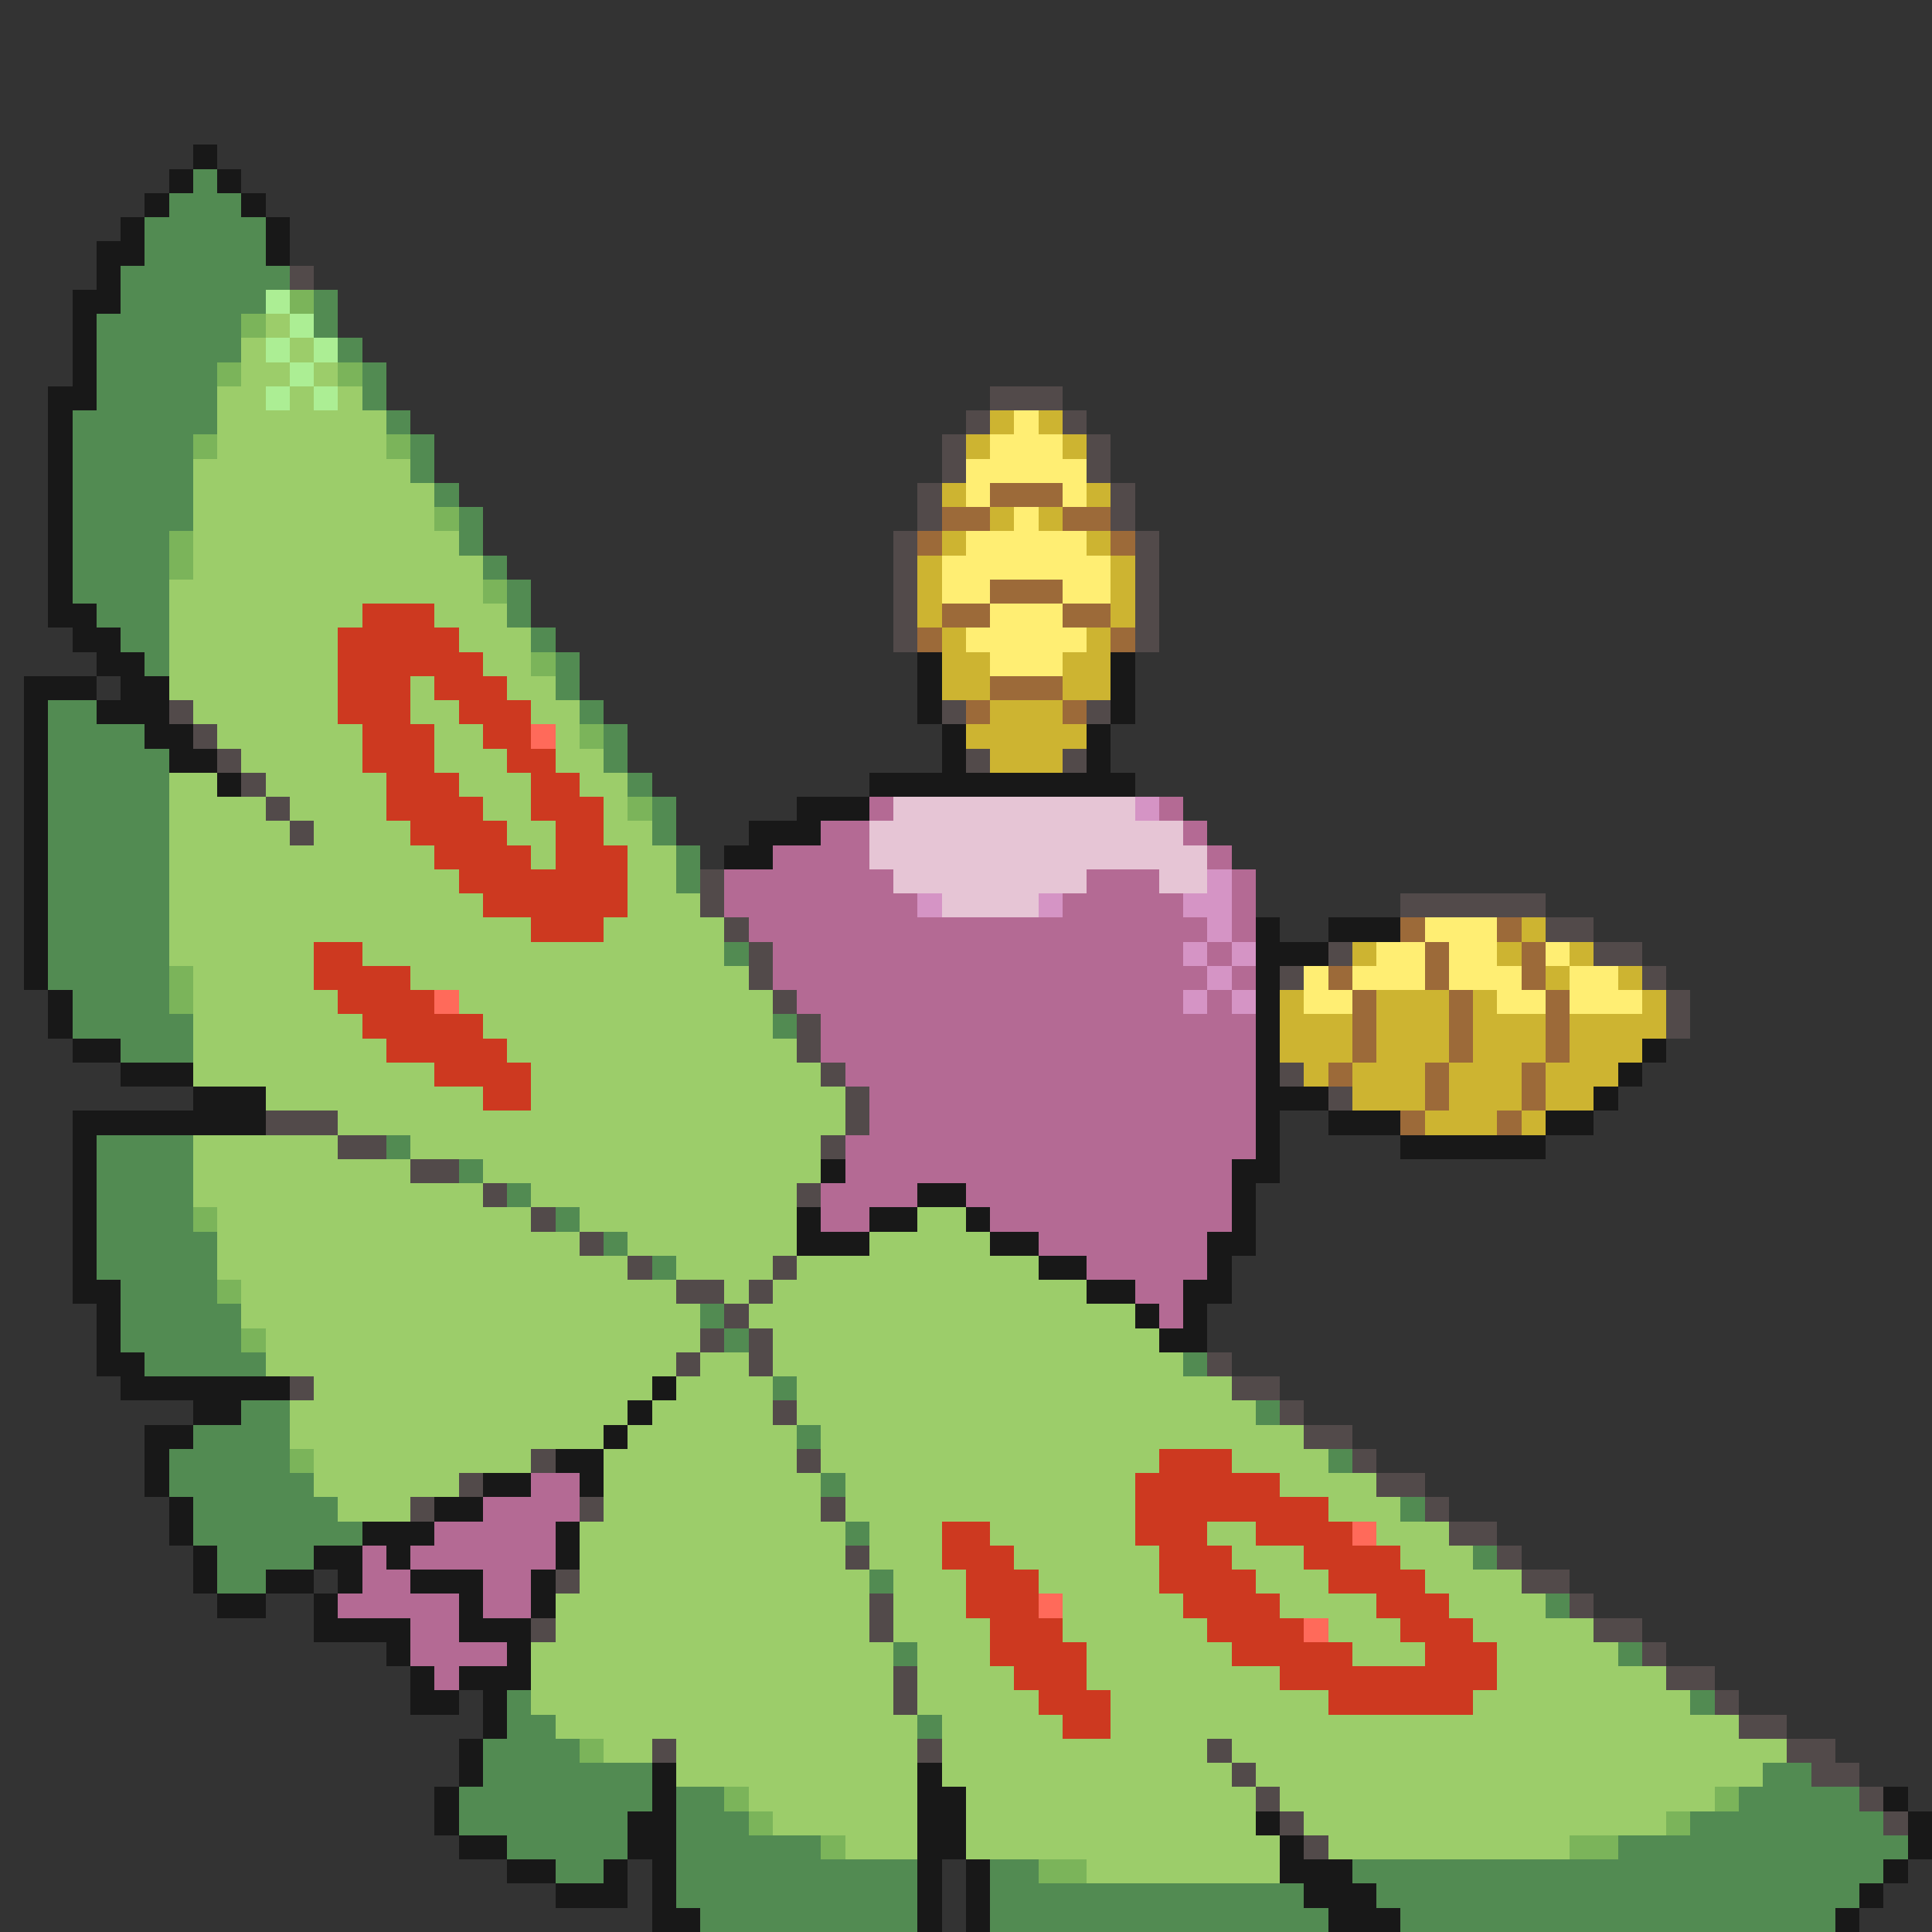 <svg xmlns="http://www.w3.org/2000/svg" viewBox="0 -0.5 80 80" shape-rendering="crispEdges">
<rect x="0" y="-0.5" width="80" height="80" fill="#333333" stroke="none"/>
<path stroke="#181818" d="M8 6h1M7 7h1M9 7h1M6 8h1M10 8h1M5 9h1M11 9h1M4 10h2M11 10h1M4 11h1M3 12h2M3 13h1M3 14h1M3 15h1M2 16h2M2 17h1M2 18h1M2 19h1M2 20h1M2 21h1M2 22h1M2 23h1M2 24h1M2 25h2M3 26h2M4 27h2M38 27h1M46 27h1M1 28h3M5 28h2M38 28h1M46 28h1M1 29h1M4 29h3M38 29h1M46 29h1M1 30h1M6 30h2M39 30h1M45 30h1M1 31h1M7 31h2M39 31h1M45 31h1M1 32h1M9 32h1M36 32h11M1 33h1M33 33h3M1 34h1M31 34h3M1 35h1M30 35h2M1 36h1M1 37h1M1 38h1M52 38h1M55 38h3M1 39h1M52 39h3M1 40h1M52 40h1M2 41h1M52 41h1M2 42h1M52 42h1M3 43h2M52 43h1M68 43h1M5 44h3M52 44h1M67 44h1M8 45h3M52 45h3M66 45h1M3 46h8M52 46h1M55 46h3M64 46h2M3 47h1M52 47h1M58 47h6M3 48h1M34 48h1M51 48h2M3 49h1M38 49h2M51 49h1M3 50h1M33 50h1M36 50h2M40 50h1M51 50h1M3 51h1M33 51h3M41 51h2M50 51h2M3 52h1M43 52h2M50 52h1M3 53h2M45 53h2M49 53h2M4 54h1M47 54h1M49 54h1M4 55h1M48 55h2M4 56h2M5 57h7M27 57h1M8 58h2M26 58h1M6 59h2M25 59h1M6 60h1M23 60h2M6 61h1M20 61h2M24 61h1M7 62h1M18 62h2M7 63h1M15 63h3M23 63h1M8 64h1M13 64h2M16 64h1M23 64h1M8 65h1M11 65h2M14 65h1M17 65h3M22 65h1M9 66h2M13 66h1M19 66h1M22 66h1M13 67h4M19 67h3M16 68h1M21 68h1M17 69h1M19 69h3M17 70h2M20 70h1M20 71h1M19 72h1M19 73h1M27 73h1M38 73h1M18 74h1M27 74h1M38 74h2M78 74h1M18 75h1M26 75h2M38 75h2M52 75h1M79 75h1M19 76h2M26 76h2M38 76h2M53 76h1M79 76h1M21 77h2M25 77h1M27 77h1M38 77h1M40 77h1M53 77h3M78 77h1M23 78h3M27 78h1M38 78h1M40 78h1M54 78h3M77 78h1M27 79h2M38 79h1M40 79h1M55 79h3M76 79h1" />
<path stroke="#528b52" d="M8 7h1M7 8h3M6 9h5M6 10h5M5 11h7M5 12h6M13 12h1M4 13h6M13 13h1M4 14h6M14 14h1M4 15h5M15 15h1M4 16h5M15 16h1M3 17h6M16 17h1M3 18h5M17 18h1M3 19h5M17 19h1M3 20h5M18 20h1M3 21h5M19 21h1M3 22h4M19 22h1M3 23h4M20 23h1M3 24h4M21 24h1M4 25h3M21 25h1M5 26h2M22 26h1M6 27h1M23 27h1M23 28h1M2 29h2M24 29h1M2 30h4M25 30h1M2 31h5M25 31h1M2 32h5M26 32h1M2 33h5M27 33h1M2 34h5M27 34h1M2 35h5M28 35h1M2 36h5M28 36h1M2 37h5M2 38h5M2 39h5M30 39h1M2 40h5M3 41h4M3 42h5M32 42h1M5 43h3M4 47h4M16 47h1M4 48h4M19 48h1M4 49h4M21 49h1M4 50h4M23 50h1M4 51h5M25 51h1M4 52h5M27 52h1M5 53h4M5 54h5M29 54h1M5 55h5M30 55h1M6 56h5M49 56h1M32 57h1M10 58h2M52 58h1M8 59h4M33 59h1M7 60h5M55 60h1M7 61h6M34 61h1M8 62h6M58 62h1M8 63h7M35 63h1M9 64h4M61 64h1M9 65h2M36 65h1M64 66h1M37 68h1M67 68h1M21 70h1M70 70h1M21 71h2M38 71h1M20 72h4M20 73h7M73 73h2M19 74h8M28 74h2M72 74h5M19 75h7M28 75h3M70 75h8M21 76h5M28 76h6M67 76h12M23 77h2M28 77h10M41 77h2M56 77h22M28 78h10M41 78h13M57 78h20M29 79h9M41 79h14M58 79h18" />
<path stroke="#524a4a" d="M12 11h1M41 16h3M40 17h1M44 17h1M39 18h1M45 18h1M39 19h1M45 19h1M38 20h1M46 20h1M38 21h1M46 21h1M37 22h1M47 22h1M37 23h1M47 23h1M37 24h1M47 24h1M37 25h1M47 25h1M37 26h1M47 26h1M7 29h1M39 29h1M45 29h1M8 30h1M9 31h1M40 31h1M44 31h1M10 32h1M11 33h1M12 34h1M29 36h1M29 37h1M58 37h6M30 38h1M64 38h2M31 39h1M55 39h1M66 39h2M31 40h1M53 40h1M68 40h1M32 41h1M69 41h1M33 42h1M69 42h1M33 43h1M34 44h1M53 44h1M35 45h1M55 45h1M11 46h3M35 46h1M14 47h2M34 47h1M17 48h2M20 49h1M33 49h1M22 50h1M24 51h1M26 52h1M32 52h1M28 53h2M31 53h1M30 54h1M29 55h1M31 55h1M28 56h1M31 56h1M50 56h1M12 57h1M51 57h2M32 58h1M53 58h1M54 59h2M22 60h1M33 60h1M56 60h1M19 61h1M57 61h2M17 62h1M24 62h1M34 62h1M59 62h1M60 63h2M35 64h1M62 64h1M23 65h1M63 65h2M36 66h1M65 66h1M22 67h1M36 67h1M66 67h2M68 68h1M37 69h1M69 69h2M37 70h1M71 70h1M72 71h2M27 72h1M38 72h1M50 72h1M74 72h2M51 73h1M75 73h2M52 74h1M77 74h1M53 75h1M78 75h1M54 76h1" />
<path stroke="#acee94" d="M11 12h1M12 13h1M11 14h1M13 14h1M12 15h1M11 16h1M13 16h1" />
<path stroke="#7bb45a" d="M12 12h1M10 13h1M9 15h1M14 15h1M8 18h1M16 18h1M18 21h1M7 22h1M7 23h1M20 24h1M22 27h1M24 30h1M26 33h1M7 40h1M7 41h1M8 50h1M9 53h1M10 55h1M12 60h1M24 72h1M30 74h1M71 74h1M31 75h1M69 75h1M34 76h1M65 76h2M43 77h2" />
<path stroke="#9ccd6a" d="M11 13h1M10 14h1M12 14h1M10 15h2M13 15h1M9 16h2M12 16h1M14 16h1M9 17h7M9 18h7M8 19h9M8 20h10M8 21h10M8 22h11M8 23h12M7 24h13M7 25h8M18 25h3M7 26h7M19 26h3M7 27h7M20 27h2M7 28h7M17 28h1M21 28h2M8 29h6M17 29h2M22 29h2M9 30h6M18 30h2M23 30h1M10 31h5M18 31h3M23 31h2M7 32h2M11 32h5M19 32h3M24 32h2M7 33h4M12 33h4M20 33h2M25 33h1M7 34h5M13 34h4M21 34h2M25 34h2M7 35h11M22 35h1M26 35h2M7 36h12M26 36h2M7 37h13M26 37h3M7 38h15M25 38h5M7 39h6M15 39h15M8 40h5M17 40h14M8 41h6M19 41h13M8 42h7M20 42h12M8 43h8M21 43h12M8 44h10M22 44h12M11 45h9M22 45h13M14 46h21M8 47h6M17 47h17M8 48h9M20 48h14M8 49h12M22 49h11M9 50h13M24 50h9M38 50h2M9 51h15M26 51h7M36 51h5M9 52h17M28 52h4M33 52h10M10 53h18M30 53h1M32 53h13M10 54h19M31 54h16M11 55h18M32 55h16M11 56h17M29 56h2M32 56h17M13 57h14M28 57h4M33 57h18M12 58h14M27 58h5M33 58h19M12 59h13M26 59h7M34 59h20M13 60h9M25 60h8M34 60h14M51 60h4M13 61h6M25 61h9M35 61h12M53 61h4M14 62h3M25 62h9M35 62h12M55 62h3M24 63h11M36 63h3M41 63h6M50 63h2M57 63h3M24 64h11M36 64h3M42 64h6M51 64h3M58 64h3M24 65h12M37 65h3M43 65h5M52 65h3M59 65h4M23 66h13M37 66h3M44 66h5M53 66h4M60 66h4M23 67h13M37 67h4M44 67h6M55 67h3M61 67h5M22 68h15M38 68h3M45 68h6M56 68h3M62 68h5M22 69h15M38 69h4M45 69h8M62 69h7M22 70h15M38 70h5M46 70h9M61 70h9M23 71h15M39 71h5M46 71h26M25 72h2M28 72h10M39 72h11M51 72h23M28 73h10M39 73h12M52 73h21M31 74h7M40 74h12M53 74h18M32 75h6M40 75h12M54 75h15M35 76h3M40 76h13M55 76h10M45 77h8" />
<path stroke="#cdb431" d="M41 17h1M43 17h1M40 18h1M44 18h1M39 20h1M45 20h1M41 21h1M43 21h1M39 22h1M45 22h1M38 23h1M46 23h1M38 24h1M46 24h1M38 25h1M46 25h1M39 26h1M45 26h1M39 27h2M44 27h2M39 28h2M44 28h2M41 29h3M40 30h5M41 31h3M63 38h1M56 39h1M62 39h1M65 39h1M64 40h1M67 40h1M53 41h1M57 41h3M61 41h1M68 41h1M53 42h3M57 42h3M61 42h3M65 42h4M53 43h3M57 43h3M61 43h3M65 43h3M54 44h1M56 44h3M60 44h3M64 44h3M56 45h3M60 45h3M64 45h2M59 46h3M63 46h1" />
<path stroke="#ffee73" d="M42 17h1M41 18h3M40 19h5M40 20h1M44 20h1M42 21h1M40 22h5M39 23h7M39 24h2M44 24h2M41 25h3M40 26h5M41 27h3M59 38h3M57 39h2M60 39h2M64 39h1M54 40h1M56 40h3M60 40h3M65 40h2M54 41h2M62 41h2M65 41h3" />
<path stroke="#9c6a39" d="M41 20h3M39 21h2M44 21h2M38 22h1M46 22h1M41 24h3M39 25h2M44 25h2M38 26h1M46 26h1M41 28h3M40 29h1M44 29h1M58 38h1M62 38h1M59 39h1M63 39h1M55 40h1M59 40h1M63 40h1M56 41h1M60 41h1M64 41h1M56 42h1M60 42h1M64 42h1M56 43h1M60 43h1M64 43h1M55 44h1M59 44h1M63 44h1M59 45h1M63 45h1M58 46h1M62 46h1" />
<path stroke="#cd3920" d="M15 25h3M14 26h5M14 27h6M14 28h3M18 28h3M14 29h3M19 29h3M15 30h3M20 30h2M15 31h3M21 31h2M16 32h3M22 32h2M16 33h4M22 33h3M17 34h4M23 34h2M18 35h4M23 35h3M19 36h7M20 37h6M22 38h3M13 39h2M13 40h4M14 41h4M15 42h5M16 43h5M18 44h4M20 45h2M48 60h3M47 61h6M47 62h8M39 63h2M47 63h3M52 63h4M39 64h3M48 64h3M54 64h4M40 65h3M48 65h4M55 65h4M40 66h3M49 66h4M57 66h3M41 67h3M50 67h4M58 67h3M41 68h4M51 68h5M59 68h3M42 69h3M53 69h9M43 70h3M55 70h6M44 71h2" />
<path stroke="#ff6a5a" d="M22 30h1M18 41h1M56 63h1M43 66h1M54 67h1" />
<path stroke="#b46a94" d="M36 33h1M48 33h1M34 34h2M49 34h1M32 35h4M50 35h1M30 36h7M45 36h3M51 36h1M30 37h8M44 37h5M51 37h1M31 38h19M51 38h1M32 39h17M50 39h1M32 40h18M51 40h1M33 41h16M50 41h1M34 42h18M34 43h18M35 44h17M36 45h16M36 46h16M35 47h17M35 48h16M34 49h4M40 49h11M34 50h2M41 50h10M43 51h7M45 52h5M47 53h2M48 54h1M22 61h2M20 62h4M18 63h5M15 64h1M17 64h6M15 65h2M20 65h2M14 66h5M20 66h2M17 67h2M17 68h4M18 69h1" />
<path stroke="#e6c5d5" d="M37 33h10M36 34h13M36 35h14M37 36h8M48 36h2M39 37h4" />
<path stroke="#d594c5" d="M47 33h1M50 36h1M38 37h1M43 37h1M49 37h2M50 38h1M49 39h1M51 39h1M50 40h1M49 41h1M51 41h1" />
</svg>